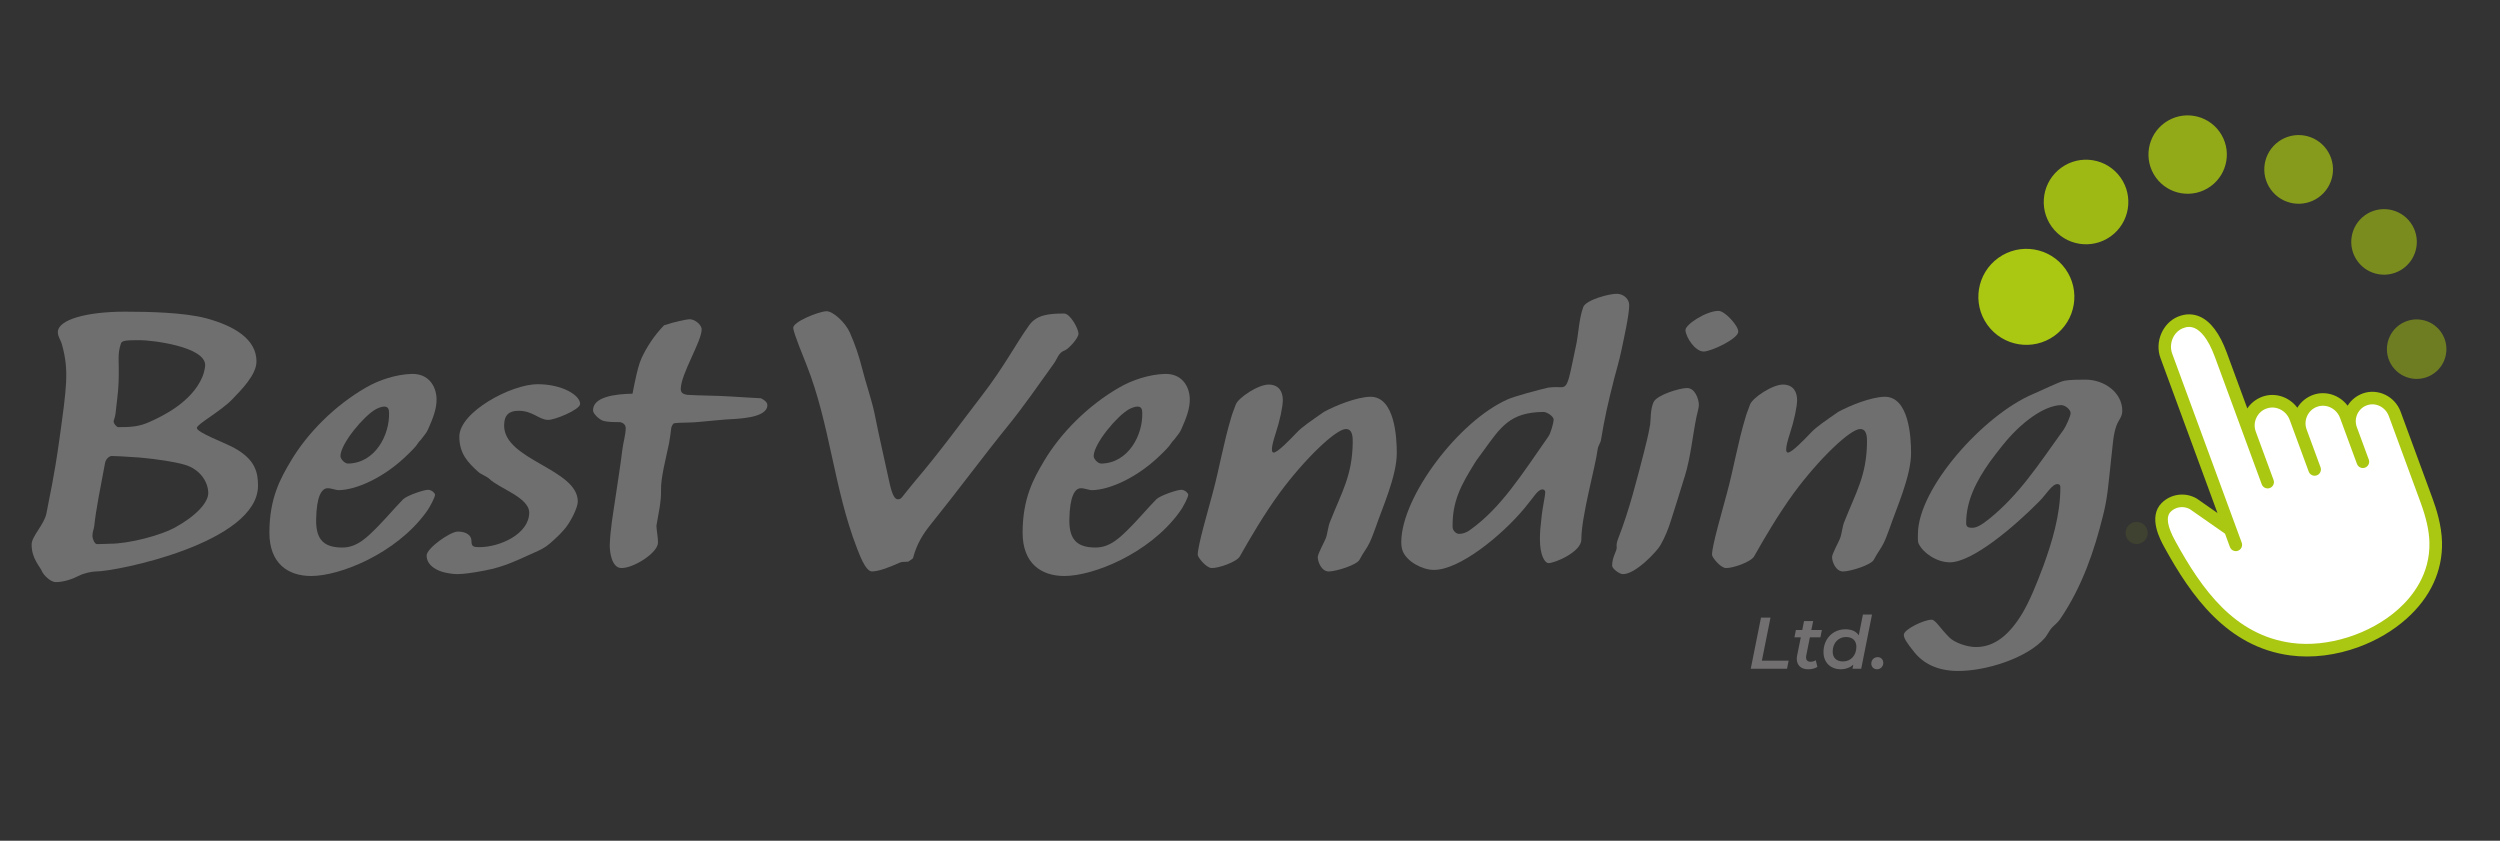 <?xml version="1.0" encoding="UTF-8"?>
<!--?xml version="1.0" encoding="UTF-8"?-->
<svg xmlns="http://www.w3.org/2000/svg" id="Layer_1" viewBox="0 0 1080 363.19" width="1080" height="363.19">
  <rect x="0" y="0" width="1080" height="363.19" fill="#333333" stroke="none"/>
  <defs>
    <style>
        .cls-1{fill:#716f6f;}.cls-2{opacity:.7;}.cls-3{fill:#fff;}.cls-4{opacity:.5;}.cls-5{opacity:.9;}.cls-6{opacity:.6;}.cls-7{opacity:.2;}.cls-8{opacity:.8;}.cls-9{opacity:.4;}.cls-10{opacity:.3;}.cls-11{fill:#706f6f;}.cls-12{opacity:.1;}.cls-13{fill:#aac811;}

/***************************************************
 * Generated by SVG Artista on 12/20/2022, 2:25:38 PM
 * MIT license (https://opensource.org/licenses/MIT)
 * W. https://svgartista.net
 **************************************************/

@-webkit-keyframes animate-svg-fill-1 {
  0% {
    fill: transparent;
  }

  100% {
    fill: rgb(255, 255, 255);
  }
}

@keyframes animate-svg-fill-1 {
  0% {
    fill: transparent;
  }

  100% {
    fill: rgb(255, 255, 255);
  }
}

.svg-elem-1 {
  -webkit-animation: animate-svg-fill-1 0.7s ease-in 0.8s both;
          animation: animate-svg-fill-1 0.7s ease-in 0.8s both;
}

@-webkit-keyframes animate-svg-fill-2 {
  0% {
    fill: transparent;
  }

  100% {
    fill: rgb(255, 255, 255);
  }
}

@keyframes animate-svg-fill-2 {
  0% {
    fill: transparent;
  }

  100% {
    fill: rgb(255, 255, 255);
  }
}

.svg-elem-2 {
  -webkit-animation: animate-svg-fill-2 0.7s ease-in 0.9s both;
          animation: animate-svg-fill-2 0.7s ease-in 0.9s both;
}

@-webkit-keyframes animate-svg-fill-3 {
  0% {
    fill: transparent;
  }

  100% {
    fill: rgb(255, 255, 255);
  }
}

@keyframes animate-svg-fill-3 {
  0% {
    fill: transparent;
  }

  100% {
    fill: rgb(255, 255, 255);
  }
}

.svg-elem-3 {
  -webkit-animation: animate-svg-fill-3 0.7s ease-in 1s both;
          animation: animate-svg-fill-3 0.7s ease-in 1s both;
}

@-webkit-keyframes animate-svg-fill-4 {
  0% {
    fill: transparent;
  }

  100% {
    fill: rgb(255, 255, 255);
  }
}

@keyframes animate-svg-fill-4 {
  0% {
    fill: transparent;
  }

  100% {
    fill: rgb(255, 255, 255);
  }
}

.svg-elem-4 {
  -webkit-animation: animate-svg-fill-4 0.7s ease-in 1.1s both;
          animation: animate-svg-fill-4 0.7s ease-in 1.1s both;
}

@-webkit-keyframes animate-svg-fill-5 {
  0% {
    fill: transparent;
  }

  100% {
    fill: rgb(255, 255, 255);
  }
}

@keyframes animate-svg-fill-5 {
  0% {
    fill: transparent;
  }

  100% {
    fill: rgb(255, 255, 255);
  }
}

.svg-elem-5 {
  -webkit-animation: animate-svg-fill-5 0.7s ease-in 1.2s both;
          animation: animate-svg-fill-5 0.7s ease-in 1.2s both;
}

@-webkit-keyframes animate-svg-fill-6 {
  0% {
    fill: transparent;
  }

  100% {
    fill: rgb(255, 255, 255);
  }
}

@keyframes animate-svg-fill-6 {
  0% {
    fill: transparent;
  }

  100% {
    fill: rgb(255, 255, 255);
  }
}

.svg-elem-6 {
  -webkit-animation: animate-svg-fill-6 0.7s ease-in 1.3s both;
          animation: animate-svg-fill-6 0.7s ease-in 1.3s both;
}

@-webkit-keyframes animate-svg-fill-7 {
  0% {
    fill: transparent;
  }

  100% {
    fill: rgb(255, 255, 255);
  }
}

@keyframes animate-svg-fill-7 {
  0% {
    fill: transparent;
  }

  100% {
    fill: rgb(255, 255, 255);
  }
}

.svg-elem-7 {
  -webkit-animation: animate-svg-fill-7 0.7s ease-in 1.4s both;
          animation: animate-svg-fill-7 0.7s ease-in 1.4s both;
}

@-webkit-keyframes animate-svg-fill-8 {
  0% {
    fill: transparent;
  }

  100% {
    fill: rgb(255, 255, 255);
  }
}

@keyframes animate-svg-fill-8 {
  0% {
    fill: transparent;
  }

  100% {
    fill: rgb(255, 255, 255);
  }
}

.svg-elem-8 {
  -webkit-animation: animate-svg-fill-8 0.7s ease-in 1.5s both;
          animation: animate-svg-fill-8 0.7s ease-in 1.5s both;
}

@-webkit-keyframes animate-svg-fill-9 {
  0% {
    fill: transparent;
  }

  100% {
    fill: rgb(255, 255, 255);
  }
}

@keyframes animate-svg-fill-9 {
  0% {
    fill: transparent;
  }

  100% {
    fill: rgb(255, 255, 255);
  }
}

.svg-elem-9 {
  -webkit-animation: animate-svg-fill-9 0.7s ease-in 1.6s both;
          animation: animate-svg-fill-9 0.7s ease-in 1.6s both;
}

@-webkit-keyframes animate-svg-fill-10 {
  0% {
    fill: transparent;
  }

  100% {
    fill: rgb(255, 255, 255);
  }
}

@keyframes animate-svg-fill-10 {
  0% {
    fill: transparent;
  }

  100% {
    fill: rgb(255, 255, 255);
  }
}

.svg-elem-10 {
  -webkit-animation: animate-svg-fill-10 0.7s ease-in 1.7s both;
          animation: animate-svg-fill-10 0.7s ease-in 1.7s both;
}

@-webkit-keyframes animate-svg-fill-11 {
  0% {
    fill: transparent;
  }

  100% {
    fill: rgb(255, 255, 255);
  }
}

@keyframes animate-svg-fill-11 {
  0% {
    fill: transparent;
  }

  100% {
    fill: rgb(255, 255, 255);
  }
}

.svg-elem-11 {
  -webkit-animation: animate-svg-fill-11 0.7s ease-in 1.8s both;
          animation: animate-svg-fill-11 0.7s ease-in 1.8s both;
}

@-webkit-keyframes animate-svg-fill-12 {
  0% {
    fill: transparent;
  }

  100% {
    fill: rgb(170, 200, 17);
  }
}

@keyframes animate-svg-fill-12 {
  0% {
    fill: transparent;
  }

  100% {
    fill: rgb(170, 200, 17);
  }
}

.svg-elem-12 {
  -webkit-animation: animate-svg-fill-12 0.7s ease-in 1.9s both;
          animation: animate-svg-fill-12 0.7s ease-in 1.9s both;
}

@-webkit-keyframes animate-svg-fill-13 {
  0% {
    fill: transparent;
  }

  100% {
    fill: rgb(170, 200, 17);
  }
}

@keyframes animate-svg-fill-13 {
  0% {
    fill: transparent;
  }

  100% {
    fill: rgb(170, 200, 17);
  }
}

.svg-elem-13 {
  -webkit-animation: animate-svg-fill-13 0.7s ease-in 2s both;
          animation: animate-svg-fill-13 0.7s ease-in 2s both;
}

@-webkit-keyframes animate-svg-fill-14 {
  0% {
    fill: transparent;
  }

  100% {
    fill: rgb(170, 200, 17);
  }
}

@keyframes animate-svg-fill-14 {
  0% {
    fill: transparent;
  }

  100% {
    fill: rgb(170, 200, 17);
  }
}

.svg-elem-14 {
  -webkit-animation: animate-svg-fill-14 0.7s ease-in 2.1s both;
          animation: animate-svg-fill-14 0.7s ease-in 2.1s both;
}

@-webkit-keyframes animate-svg-fill-15 {
  0% {
    fill: transparent;
  }

  100% {
    fill: rgb(170, 200, 17);
  }
}

@keyframes animate-svg-fill-15 {
  0% {
    fill: transparent;
  }

  100% {
    fill: rgb(170, 200, 17);
  }
}

.svg-elem-15 {
  -webkit-animation: animate-svg-fill-15 0.7s ease-in 2.2s both;
          animation: animate-svg-fill-15 0.7s ease-in 2.2s both;
}

@-webkit-keyframes animate-svg-fill-16 {
  0% {
    fill: transparent;
  }

  100% {
    fill: rgb(170, 200, 17);
  }
}

@keyframes animate-svg-fill-16 {
  0% {
    fill: transparent;
  }

  100% {
    fill: rgb(170, 200, 17);
  }
}

.svg-elem-16 {
  -webkit-animation: animate-svg-fill-16 0.7s ease-in 2.3s both;
          animation: animate-svg-fill-16 0.7s ease-in 2.3s both;
}

@-webkit-keyframes animate-svg-fill-17 {
  0% {
    fill: transparent;
  }

  100% {
    fill: rgb(170, 200, 17);
  }
}

@keyframes animate-svg-fill-17 {
  0% {
    fill: transparent;
  }

  100% {
    fill: rgb(170, 200, 17);
  }
}

.svg-elem-17 {
  -webkit-animation: animate-svg-fill-17 0.7s ease-in 2.4s both;
          animation: animate-svg-fill-17 0.7s ease-in 2.4s both;
}

@-webkit-keyframes animate-svg-fill-18 {
  0% {
    fill: transparent;
  }

  100% {
    fill: rgb(170, 200, 17);
  }
}

@keyframes animate-svg-fill-18 {
  0% {
    fill: transparent;
  }

  100% {
    fill: rgb(170, 200, 17);
  }
}

.svg-elem-18 {
  -webkit-animation: animate-svg-fill-18 0.7s ease-in 2.5s both;
          animation: animate-svg-fill-18 0.7s ease-in 2.5s both;
}

@-webkit-keyframes animate-svg-fill-19 {
  0% {
    fill: transparent;
  }

  100% {
    fill: rgb(170, 200, 17);
  }
}

@keyframes animate-svg-fill-19 {
  0% {
    fill: transparent;
  }

  100% {
    fill: rgb(170, 200, 17);
  }
}

.svg-elem-19 {
  -webkit-animation: animate-svg-fill-19 0.7s ease-in 2.6s both;
          animation: animate-svg-fill-19 0.7s ease-in 2.6s both;
}

@-webkit-keyframes animate-svg-fill-20 {
  0% {
    fill: transparent;
  }

  100% {
    fill: rgb(170, 200, 17);
  }
}

@keyframes animate-svg-fill-20 {
  0% {
    fill: transparent;
  }

  100% {
    fill: rgb(170, 200, 17);
  }
}

.svg-elem-20 {
  -webkit-animation: animate-svg-fill-20 0.7s ease-in 2.7s both;
          animation: animate-svg-fill-20 0.7s ease-in 2.7s both;
}

@-webkit-keyframes animate-svg-fill-21 {
  0% {
    fill: transparent;
  }

  100% {
    fill: rgb(170, 200, 17);
  }
}

@keyframes animate-svg-fill-21 {
  0% {
    fill: transparent;
  }

  100% {
    fill: rgb(170, 200, 17);
  }
}

.svg-elem-21 {
  -webkit-animation: animate-svg-fill-21 0.7s ease-in 2.8s both;
          animation: animate-svg-fill-21 0.7s ease-in 2.8s both;
}

@-webkit-keyframes animate-svg-fill-22 {
  0% {
    fill: transparent;
  }

  100% {
    fill: rgb(112, 111, 111);
  }
}

@keyframes animate-svg-fill-22 {
  0% {
    fill: transparent;
  }

  100% {
    fill: rgb(112, 111, 111);
  }
}

.svg-elem-22 {
  -webkit-animation: animate-svg-fill-22 0.7s ease-in 2.9s both;
          animation: animate-svg-fill-22 0.7s ease-in 2.9s both;
}

@-webkit-keyframes animate-svg-fill-23 {
  0% {
    fill: transparent;
  }

  100% {
    fill: rgb(170, 200, 17);
  }
}

@keyframes animate-svg-fill-23 {
  0% {
    fill: transparent;
  }

  100% {
    fill: rgb(170, 200, 17);
  }
}

.svg-elem-23 {
  -webkit-animation: animate-svg-fill-23 0.7s ease-in 3s both;
          animation: animate-svg-fill-23 0.7s ease-in 3s both;
}

@-webkit-keyframes animate-svg-fill-24 {
  0% {
    fill: transparent;
  }

  100% {
    fill: rgb(255, 255, 255);
  }
}

@keyframes animate-svg-fill-24 {
  0% {
    fill: transparent;
  }

  100% {
    fill: rgb(255, 255, 255);
  }
}

.svg-elem-24 {
  -webkit-animation: animate-svg-fill-24 0.7s ease-in 3.1s both;
          animation: animate-svg-fill-24 0.7s ease-in 3.1s both;
}

@-webkit-keyframes animate-svg-fill-25 {
  0% {
    fill: transparent;
  }

  100% {
    fill: rgb(255, 255, 255);
  }
}

@keyframes animate-svg-fill-25 {
  0% {
    fill: transparent;
  }

  100% {
    fill: rgb(255, 255, 255);
  }
}

.svg-elem-25 {
  -webkit-animation: animate-svg-fill-25 0.7s ease-in 3.2s both;
          animation: animate-svg-fill-25 0.7s ease-in 3.2s both;
}

@-webkit-keyframes animate-svg-fill-26 {
  0% {
    fill: transparent;
  }

  100% {
    fill: rgb(255, 255, 255);
  }
}

@keyframes animate-svg-fill-26 {
  0% {
    fill: transparent;
  }

  100% {
    fill: rgb(255, 255, 255);
  }
}

.svg-elem-26 {
  -webkit-animation: animate-svg-fill-26 0.7s ease-in 3.3s both;
          animation: animate-svg-fill-26 0.7s ease-in 3.3s both;
}

@-webkit-keyframes animate-svg-fill-27 {
  0% {
    fill: transparent;
  }

  100% {
    fill: rgb(255, 255, 255);
  }
}

@keyframes animate-svg-fill-27 {
  0% {
    fill: transparent;
  }

  100% {
    fill: rgb(255, 255, 255);
  }
}

.svg-elem-27 {
  -webkit-animation: animate-svg-fill-27 0.7s ease-in 3.4s both;
          animation: animate-svg-fill-27 0.7s ease-in 3.4s both;
}

       
       </style>
  </defs>
  <g>
    <path class="cls-11 svg-elem-1" d="m34.17,248.68c-2.79,1.48-6.73,2.79-10.01,2.79-2.63,0-5.42-3.45-5.74-4.1-1.15-2.79-4.76-5.91-4.76-12.14,0-3.61,5.42-8.53,6.4-13.46,1.48-8.04,3.28-15.26,5.58-31.83,3.12-22.64,4.27-29.7,1.15-41.02-.49-1.97-1.81-3.45-1.81-5.42,0-5.42,12.47-8.86,29.04-8.86,10.17,0,25.27.33,34.79,2.79,12.31,3.28,21.99,9.03,21.99,18.71,0,5.74-6.4,12.14-10.5,16.41-5.09,5.25-15.26,10.67-15.26,12.31,0,1.97,11.32,6.07,16.25,8.7,8.86,4.92,10.17,10.34,10.17,16.25,0,24.61-60.88,37.08-70.23,37.08-1.31,0-4.92.66-7.06,1.81Zm26.09-51.03c-6.73-.49-10.83-.66-11.98-.66-.98,0-2.63,1.15-2.95,3.28-1.97,10.34-3.94,20.35-4.59,26.75-.16,1.64-.82,2.62-.82,4.59,0,.82.82,3.45,1.97,3.45,1.64,0,4.92-.16,5.42-.16,8.86,0,22.32-3.77,28.06-6.89,9.35-5.09,14.77-10.99,14.6-15.26-.16-4.59-3.45-10.01-10.17-11.98-3.77-1.15-11.81-2.46-19.53-3.12Zm-8.04-49.23c-.82,2.46-.98,4.43-.98,6.4,0,3.45.16,4.27,0,10.17-.16,4.76-.82,8.53-1.31,13.46-.16,1.81-.82,2.95-.82,3.45-.16,1.15,1.48,2.63,1.8,2.63,5.42,0,9.19-.16,13.78-2.3,5.58-2.46,18.05-8.53,22.64-19.2,1.15-2.63,1.31-5.09,1.31-5.25,0-8.2-23.47-10.83-28.06-10.83-6.4,0-7.88.16-8.37,1.48Z"></path>
    <path class="cls-11 svg-elem-2" d="m182.35,189.27c-.49.82-1.31,1.31-1.97,2.46-.82,1.31-2.63,3.12-5.74,6.07-9.19,8.53-20.51,13.78-28.22,13.95-1.48,0-3.61-.98-5.09-.82-2.3.16-4.59,3.28-4.76,13.46-.16,8.86,3.45,12.14,11.32,12.14,6.24,0,10.5-4.1,15.92-9.68,4.1-4.27,6.07-6.73,10.34-11.16,1.64-1.64,9.35-4.27,10.99-4.1,1.48.16,2.79,1.48,2.79,2.13,0,.98-1.97,5.09-3.94,7.71-12.96,17.72-37.08,27.4-49.56,27.4-10.01,0-18.05-5.42-18.05-18.71,0-15.1,4.92-23.63,9.19-30.85,7.38-12.47,19.36-24.29,32.49-31.83,5.58-3.28,13.13-5.74,19.86-5.91,7.06-.16,10.5,5.09,10.67,10.67.16,4.27-1.64,8.7-3.61,13.13-.66,1.64-1.81,2.79-2.63,3.94Zm-20.02-12.47c-5.25,2.95-15.1,14.77-15.26,20.18,0,1.31,1.81,3.28,3.28,3.28,11.65-.16,18.05-12.31,17.72-21.99,0-1.64-.49-2.63-2.13-2.63-1.15,0-2.63.66-3.61,1.15Z"></path>
    <path class="cls-11 svg-elem-3" d="m224.02,177.46c-3.94,0-6.24,1.64-6.24,6.4,0,14.93,31.83,18.71,31.83,32.82,0,2.63-3.28,9.35-6.24,12.47-.98,1.15-2.46,2.63-4.1,4.1-2.3,2.13-3.94,3.45-6.89,4.76-12.64,5.74-15.92,7.38-27.08,9.19,0,0-4.76.82-7.71.82-2.13,0-4.59-.49-5.91-.82-1.97-.49-7.38-2.46-7.38-7.22,0-3.12,10.17-10.34,13.46-10.34,3.77,0,5.91,1.64,5.91,4.1s.98,2.63,3.45,2.63c8.86,0,21.5-5.74,21.5-14.93,0-6.56-13.13-10.5-17.23-14.6-.98-.98-3.77-1.97-4.92-3.12-4.1-3.77-8.04-7.55-8.04-15.1,0-10.67,22.48-22.65,33.8-22.65,10.67,0,18.38,4.76,18.38,8.53,0,2.46-11.16,7.06-13.95,6.89-3.94-.16-6.56-3.94-12.64-3.94Z"></path>
    <path class="cls-11 svg-elem-4" d="m297.05,182.55c-2.63,0-5.25.16-5.91.33-.49.16-1.15,1.64-1.15,1.97-.33,2.63-.49,3.94-.98,6.73-1.15,5.74-3.61,14.77-3.45,20.18.16,4.76-1.15,10.34-1.97,15.26v.49c.16,2.3.66,4.76.66,6.89,0,4.43-10.67,11.16-15.92,10.99-4.1-.16-4.92-6.89-4.92-9.68.16-6.73,1.48-13.95,2.46-20.68.98-6.73,2.13-13.78,2.95-20.51.33-3.12,1.48-6.56,1.48-9.52,0-1.64-1.15-2.3-2.3-2.63-2.3,0-5.09,0-7.06-.49-1.81-.33-4.76-3.12-4.76-4.59,0-5.91,9.52-7.06,17.07-7.22.33-1.48.49-2.79.98-4.92.98-4.59,1.8-8.04,2.95-10.5,2.13-4.59,5.25-9.52,9.68-14.11,4.92-1.64,9.19-2.46,10.83-2.63,2.3-.16,5.42,2.3,5.42,4.43,0,5.09-8.86,19.03-9.03,25.6,0,1.81.98,2.3,2.79,2.63,5.09.33,12.8.33,17.89.66,4.59.33,11.49.66,13.95.82.98.49,2.79,1.48,2.79,2.95,0,5.91-13.78,5.91-18.21,6.24-8.2.66-12.63,1.31-16.25,1.31Z"></path>
    <path class="cls-11 svg-elem-5" d="m455.23,157.11c-6.89,9.52-12.64,18.05-19.86,26.91-10.5,12.96-22.15,28.72-33.15,42.34-3.61,4.43-6.24,8.86-7.71,14.44-.16.82-1.15.98-1.81,1.64-.49.49-2.79,0-4.1.66-4.43,1.97-8.53,3.61-11.81,3.77-2.95.16-5.74-8.04-6.56-10.01-10.01-25.76-11.65-53.66-21.82-79.26-1.15-2.95-5.58-13.62-5.74-15.92-.16-2.63,10.83-7.06,14.28-7.22,2.79-.16,8.2,4.76,10.17,9.19,2.3,5.25,3.94,10.01,5.25,15.26,1.64,6.56,4.1,13.46,5.42,19.69,1.97,10.01,4.43,20.35,6.56,30.36,1.15,5.09,2.3,6.73,3.45,6.73,1.81,0,1.31-.49,7.38-7.71,11.32-13.29,20.51-26.09,28.88-36.92,9.85-12.8,14.44-21.99,20.51-30.52,3.28-4.59,8.53-5.09,15.1-5.09,2.79,0,6.24,6.73,6.24,8.7s-4.27,6.56-5.91,7.22c-2.79.98-3.12,3.45-4.76,5.74Z"></path>
    <path class="cls-11 svg-elem-6" d="m507.74,189.27c-.49.82-1.31,1.31-1.97,2.46-.82,1.31-2.63,3.12-5.74,6.07-9.19,8.53-20.51,13.78-28.22,13.95-1.48,0-3.61-.98-5.09-.82-2.3.16-4.59,3.28-4.76,13.46-.16,8.86,3.45,12.14,11.32,12.14,6.24,0,10.5-4.1,15.92-9.68,4.1-4.27,6.07-6.73,10.34-11.16,1.64-1.64,9.35-4.27,10.99-4.1,1.48.16,2.79,1.48,2.79,2.13,0,.98-1.97,5.09-3.94,7.71-12.96,17.72-37.08,27.4-49.56,27.4-10.01,0-18.05-5.42-18.05-18.71,0-15.1,4.92-23.63,9.19-30.85,7.38-12.47,19.36-24.29,32.49-31.83,5.58-3.28,13.13-5.74,19.86-5.91,7.06-.16,10.5,5.09,10.67,10.67.16,4.27-1.64,8.7-3.61,13.13-.66,1.64-1.81,2.79-2.63,3.94Zm-20.02-12.47c-5.25,2.95-15.1,14.77-15.26,20.18,0,1.31,1.81,3.28,3.28,3.28,11.65-.16,18.05-12.31,17.72-21.99,0-1.64-.49-2.63-2.13-2.63-1.15,0-2.63.66-3.61,1.15Z"></path>
    <path class="cls-11 svg-elem-7" d="m591.59,234.56c-.98,2.13-2.63,4.1-4.27,7.22-1.15,2.3-10.17,5.09-13.29,5.09s-4.76-4.1-4.76-6.24c0-1.31,2.79-6.4,3.45-8.04.82-2.13.98-5.09,1.81-7.06,5.09-12.96,9.68-20.02,9.85-34.46,0-2.13,0-5.74-2.95-5.74-4.27,0-17.72,12.8-28.72,27.73-6.56,9.03-12.64,19.36-17.07,27.24-1.31,2.46-9.35,5.25-12.31,5.09-2.3-.16-5.91-4.59-5.91-5.74,0-3.94,4.27-18.38,6.4-26.42,2.95-10.83,4.76-21.99,8.04-32.82.49-1.81,1.15-3.28,1.97-5.58.98-2.95,9.85-8.86,14.44-8.7,4.43.16,5.91,3.28,5.91,6.73,0,2.79-1.31,9.02-3.12,14.44-1.97,6.07-1.97,8.21-.82,8.21,1.64,0,7.06-5.58,9.85-8.53,2.63-2.79,6.24-5.09,11.81-9.02,5.09-2.79,14.11-6.4,20.02-6.56,10.67-.16,11.49,17.72,11.49,24.29,0,10.01-6.24,23.63-9.19,32.33-.82,2.13-1.64,4.59-2.63,6.56Z"></path>
    <path class="cls-11 svg-elem-8" d="m697.26,163.84c-2.63,10.34-4.1,16.9-5.58,25.93-.16,1.48-1.31,2.79-1.48,4.27-.98,7.71-7.06,28.88-7.06,39.05,0,5.42-11.81,10.34-14.28,10.17-1.64-.16-3.61-3.61-3.61-10.34,0-2.95.16-4.92.82-10.67.33-2.79,1.48-8.37,1.48-9.52,0-.98-.66-1.31-1.15-1.31-2.13,0-3.61,3.12-7.88,8.2-10.01,11.98-28.06,26.58-39.05,26.58-5.09,0-11.65-3.61-13.46-8.04-.49-1.15-.66-2.63-.66-4.1.16-19.53,24.78-52.18,45.95-61.53,2.79-1.31,13.95-4.27,17.56-5.09,2.62-.33,4.27-.16,5.58-.16,1.64,0,2.46-.82,3.45-4.43.98-3.77,1.81-8.37,2.79-12.8,1.31-5.58,1.31-11.98,3.28-17.39,1.15-3.12,11.49-5.91,14.77-5.74,2.79.16,5.09,2.3,5.09,4.92,0,4.27-2.46,15.1-3.45,19.86-.82,3.94-2.13,8.37-3.12,12.14Zm-56.61,31.18c-.98,1.48-2.79,3.61-3.61,5.09-5.91,9.52-9.68,16.41-9.52,27.57,0,1.48,1.48,2.95,2.79,2.95s2.95-.33,4.92-1.81c13.29-9.52,22.15-23.79,33.64-40.2.98-1.31,2.3-5.91,2.3-7.38,0-1.31-2.79-3.28-4.43-3.28-14.44.16-18.38,6.4-26.09,17.07Z"></path>
    <path class="cls-11 svg-elem-9" d="m727.79,205.85c-1.97,6.56-4.1,13.13-5.74,18.38-1.31,4.27-2.79,7.88-4.76,11.32-1.48,2.63-10.83,12.64-16.25,12.47-1.48,0-4.76-2.46-4.59-3.77,0-3.77,2.13-6.24,1.97-7.88-.16-.98,0-2.13.66-3.77,4.92-12.64,8.04-25.43,11.16-37.41.98-3.94,1.81-7.06,2.63-11.81.33-2.3,0-6.4,1.48-9.68,1.48-3.12,11.32-6.07,14.44-6.07,3.45,0,4.92,4.59,5.09,6.73.16,1.81-.66,3.94-.98,5.58-1.81,9.02-2.46,17.23-5.09,25.93Zm.33-63.18c-.16-2.46,9.02-8.37,14.28-8.37,2.79,0,8.7,6.56,8.53,9.03-.16,3.12-11.81,8.53-14.93,8.53-3.77,0-7.71-6.24-7.88-9.19Z"></path>
    <path class="cls-11 svg-elem-10" d="m813.77,234.56c-.98,2.13-2.63,4.1-4.27,7.22-1.15,2.3-10.17,5.09-13.29,5.09s-4.76-4.1-4.76-6.24c0-1.31,2.79-6.4,3.45-8.04.82-2.13.98-5.09,1.8-7.06,5.09-12.96,9.68-20.02,9.85-34.46,0-2.13,0-5.74-2.95-5.74-4.27,0-17.72,12.8-28.72,27.73-6.56,9.03-12.64,19.36-17.07,27.24-1.31,2.46-9.35,5.25-12.31,5.09-2.3-.16-5.91-4.59-5.91-5.74,0-3.94,4.27-18.38,6.4-26.42,2.95-10.83,4.76-21.99,8.04-32.82.49-1.81,1.15-3.28,1.97-5.58.98-2.95,9.85-8.86,14.44-8.7,4.43.16,5.91,3.28,5.91,6.73,0,2.79-1.31,9.02-3.12,14.44-1.97,6.07-1.97,8.21-.82,8.21,1.64,0,7.06-5.58,9.85-8.53,2.63-2.79,6.24-5.09,11.81-9.02,5.09-2.79,14.11-6.4,20.02-6.56,10.67-.16,11.49,17.72,11.49,24.29,0,10.01-6.24,23.63-9.19,32.33-.82,2.13-1.64,4.59-2.63,6.56Z"></path>
    <path class="cls-11 svg-elem-11" d="m912.23,196.33c-1.48,13.29-1.64,18.21-3.77,26.58-3.61,14.44-8.7,30.19-18.54,44.63-1.15,1.64-2.63,2.63-3.77,3.94-.82.98-1.64,2.63-2.63,3.94-7.55,8.86-25.76,14.6-38.07,14.44-8.7-.16-14.6-3.28-18.54-8.2-3.45-4.27-4.59-6.24-4.43-7.55.16-2.3,8.7-6.4,11.98-6.4,1.64,0,3.45,3.45,7.71,7.71,2.13,2.13,7.38,4.1,11.49,4.1,8.2,0,14.6-5.58,20.02-14.6,3.28-5.58,6.07-12.47,9.02-20.35,3.77-10.34,7.38-22.15,7.38-33.97,0-.98-.33-1.48-1.31-1.48-2.3,0-4.76,4.43-7.71,7.38-10.99,11.16-29.04,26.42-38.73,26.42-5.58,0-11.49-3.94-13.46-8.04-.49-.98-.33-2.62-.33-4.1,0-19.86,28.39-51.53,49.72-60.55,2.79-1.15,11.16-5.25,13.46-5.74,2.46-.49,6.73-.49,9.19-.49,8.37,0,15.92,5.74,15.92,13.46,0,2.63-1.48,3.77-2.46,6.24-1.48,3.94-1.64,8.53-2.13,12.64Zm-47.26-3.77c-1.81,2.3-3.77,4.76-5.42,7.06-5.74,8.2-10.17,16.57-10.17,26.42,0,1.64.98,1.97,2.63,1.97s3.77-.98,7.22-3.77c12.96-10.5,20.68-22.48,32.33-38.73.98-1.48,2.95-5.74,2.95-7.06,0-1.48-2.3-3.45-4.1-3.45-7.22.16-17.23,7.22-25.43,17.56Z"></path>
  </g>
  <g>
    <g class="cls-7">
      <circle class="cls-13 svg-elem-12" cx="959.31" cy="236.6" r="7.17" transform="translate(-17.72 383.78) rotate(-22.42)"></circle>
    </g>
    <g class="cls-10">
      <path class="cls-13 svg-elem-13" d="m989.62,234.43c-3.4-4.74-2.31-11.33,2.42-14.73,4.74-3.4,11.33-2.31,14.72,2.42,3.4,4.74,2.31,11.33-2.42,14.72-4.74,3.4-11.33,2.31-14.73-2.42Z"></path>
    </g>
    <g class="cls-9">
      <path class="cls-13 svg-elem-14" d="m1020.81,204.58c-3.95-5.51-2.69-13.18,2.82-17.13,5.51-3.95,13.18-2.69,17.13,2.82,3.95,5.51,2.69,13.18-2.82,17.13-5.51,3.95-13.18,2.69-17.13-2.82Z"></path>
    </g>
    <g class="cls-4">
      <path class="cls-13 svg-elem-15" d="m1033.56,158.33c-4.14-5.77-2.81-13.79,2.95-17.93,5.77-4.14,13.79-2.82,17.93,2.95,4.14,5.77,2.81,13.79-2.95,17.93-5.77,4.14-13.79,2.81-17.93-2.95Z">
</path>
    </g>
    <g class="cls-6">
      <path class="cls-13 svg-elem-16" d="m1018.4,112.76c-4.56-6.35-3.1-15.2,3.25-19.76,6.35-4.56,15.2-3.1,19.76,3.25,4.56,6.35,3.1,15.2-3.25,19.76-6.35,4.56-15.2,3.1-19.76-3.25Z"></path>
    </g>
    <g class="cls-2">
      <path class="cls-13 svg-elem-17" d="m980.96,81.83c-4.78-6.66-3.25-15.93,3.41-20.7s15.92-3.25,20.7,3.41c4.78,6.66,3.25,15.92-3.41,20.7s-15.93,3.25-20.7-3.41Z"></path>
    </g>
    <g class="cls-8">
      <circle class="cls-13 svg-elem-18" cx="945.04" cy="66.73" r="16.93" transform="translate(138.24 563.35) rotate(-35.65)"></circle>
    </g>
    <g class="cls-5">
      <path class="cls-13 svg-elem-19" d="m886.32,97.91c-5.88-8.2-4-19.62,4.2-25.5,8.2-5.88,19.61-4,25.5,4.2,5.88,8.2,4,19.62-4.2,25.5-8.2,5.88-19.62,4-25.5-4.2Z"></path>
    </g>
    <path class="cls-13 svg-elem-20" d="m858.54,140.33c-6.68-9.31-4.54-22.26,4.76-28.94,9.31-6.68,22.27-4.54,28.94,4.76,6.68,9.31,4.54,22.26-4.76,28.94-9.31,6.68-22.26,4.54-28.94-4.76Z"></path>
    <g class="cls-12">
      <circle class="cls-13 svg-elem-21" cx="923.03" cy="230.23" r="4.78" transform="translate(-18.04 369.46) rotate(-22.42)"></circle>
    </g>
  </g>
  <g>
    <path class="cls-3 svg-elem-22" d="m1021.74,172.49c-5.32,1.83-8.08,7.67-6.14,12.94l5.17,14.06-7.3-19.83c-1.97-5.35-7.84-8.4-13.23-6.53-5.49,1.9-8.32,7.93-6.33,13.36l6.01,16.33-8.21-22.31c-1.99-5.41-7.92-8.49-13.37-6.6-5.54,1.93-8.41,8.01-6.39,13.5l7.68,20.88-20.23-54.99c-5.04-13.69-11.65-16.43-17.55-13.95-5.39,2.26-8.03,8.88-6.01,14.36l30.04,81.67-2.42-6.57-15.96-11.14c-3.8-2.17-8.61-1.6-11.71,1.49-.02.02-.04.04-.05.05-3.98,4.01-1.21,10.76,1.63,15.93,11.71,21.3,26.45,41.83,52.3,45.31,27.08,3.64,63.23-15.56,62.54-46.13-.14-6.29-1.91-12.54-4.06-18.4l-13.64-37.09c-1.9-5.17-7.58-8.13-12.79-6.33Z"></path>
    <path class="cls-13 svg-elem-23" d="m1018.97,279.5c-9.64,3.55-20.04,4.92-29.64,3.63-27.26-3.66-42.75-25.66-54.31-46.69-1.78-3.24-7.2-13.09-1.18-19.15,4-3.98,10.15-4.77,15.03-1.99.07.04.14.08.21.13l8.87,6.19-24.64-66.99c-2.53-6.88.91-15.04,7.51-17.81,3.21-1.35,6.47-1.36,9.46-.06,4.71,2.05,8.64,7.29,11.69,15.58l8.87,24.1c1.58-2.38,3.9-4.14,6.63-5.12,5.52-1.92,11.58.22,14.98,4.83,1.57-2.62,4-4.56,6.91-5.6,5.45-1.89,11.43.19,14.81,4.72,1.54-2.5,3.87-4.35,6.69-5.35,6.51-2.24,13.78,1.33,16.22,7.96l13.64,37.09c1.74,4.72,4.06,11.85,4.23,19.28.28,12.39-5,23.79-15.28,32.99-5.91,5.29-13.07,9.46-20.7,12.26Zm-78.78-59.99c-.91.33-1.75.86-2.46,1.57-2.16,2.18-1.48,6.34,2.04,12.75,11.46,20.84,25.48,40.59,50.28,43.92,15.46,2.08,33.94-3.77,45.99-14.56,6.31-5.65,13.78-15.24,13.47-28.82-.11-5.04-1.35-10.61-3.9-17.53l-13.64-37.09c-1.43-3.88-5.62-5.99-9.35-4.7h0c-1.9.64-3.37,1.99-4.22,3.77-.85,1.79-.94,3.8-.26,5.66l5.17,14.05c.52,1.41-.2,2.97-1.61,3.49s-2.97-.2-3.49-1.61l-7.3-19.83c-1.49-4.06-5.88-6.26-9.79-4.9-1.97.65-3.52,2.08-4.4,3.95-.88,1.87-.98,3.96-.26,5.9l6.01,16.33c.52,1.41-.2,2.97-1.61,3.49-1.41.52-2.97-.2-3.49-1.61l-8.21-22.31c-1.51-4.12-5.97-6.35-9.93-4.97-2.02.66-3.57,2.11-4.47,4.01-.9,1.89-.99,4.02-.27,5.99l7.68,20.88c.52,1.41-.2,2.97-1.61,3.49-1.41.52-2.97-.2-3.49-1.61l-20.23-54.99c-3.14-8.53-6.49-11.49-8.76-12.48-1.64-.72-3.35-.69-5.19.09-4.01,1.68-6.07,6.68-4.51,10.92l30.04,81.67c.52,1.41-.2,2.97-1.61,3.49-1.41.52-2.97-.2-3.49-1.61l-2.12-5.77-15.15-10.57c-1.85-1.02-4.01-1.15-5.89-.46Z"></path>
  </g>
  <g>
    <path class="cls-1 svg-elem-24" d="m760.75,266.79h4.11l-3.73,18.63h11.56l-.69,3.47h-15.67l4.42-22.11Z"></path>
    <path class="cls-1 svg-elem-25" d="m780.28,283.25c-.03.25-.06.5-.06.73,0,1.17.6,1.89,1.99,1.89.76,0,1.55-.22,2.21-.66l.69,2.91c-1.2.76-2.68,1.01-4.07,1.01-2.87,0-4.83-1.67-4.83-4.52,0-.41.03-.85.13-1.33l1.61-7.96h-2.75l.63-3.16h2.75l.76-3.85h3.95l-.79,3.85h4.55l-.63,3.16h-4.55l-1.58,7.93Z"></path>
    <path class="cls-1 svg-elem-26" d="m808.71,265.46l-4.67,23.44h-3.76l.35-1.74c-1.42,1.23-3.25,1.96-5.46,1.96-4.17,0-7.42-2.75-7.42-7.42,0-5.75,4.07-9.85,9.48-9.85,2.62,0,4.64.88,5.75,2.62l1.8-9h3.95Zm-6.76,13.96c0-2.62-1.61-4.23-4.45-4.23-3.35,0-5.78,2.59-5.78,6.32,0,2.62,1.61,4.23,4.45,4.23,3.35,0,5.78-2.59,5.78-6.32Z"></path>
    <path class="cls-1 svg-elem-27" d="m808.4,286.66c0-1.64,1.23-2.78,2.75-2.78,1.39,0,2.43,1.01,2.43,2.46,0,1.67-1.29,2.78-2.72,2.78s-2.46-1.04-2.46-2.46Z"></path>
  </g>
</svg>
